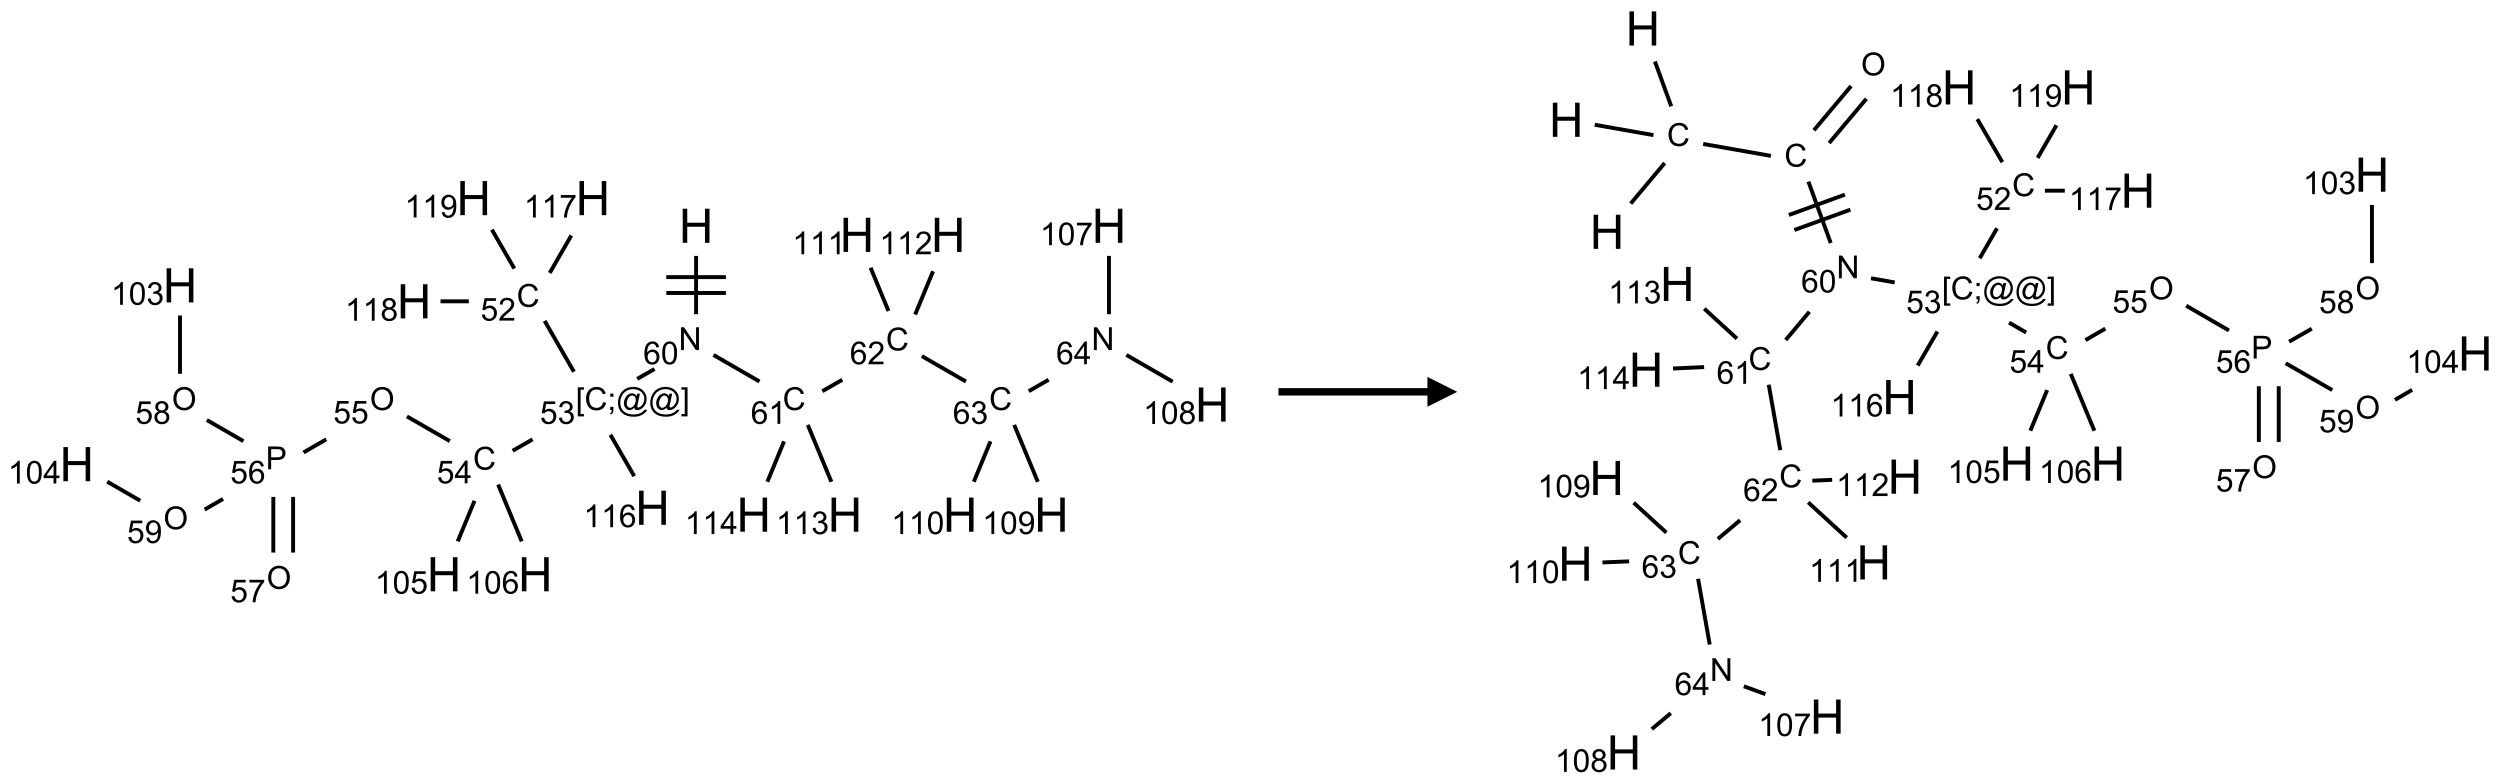 <?xml version="1.0" encoding="UTF-8"?>
<svg xmlns="http://www.w3.org/2000/svg" xmlns:xlink="http://www.w3.org/1999/xlink" width="839" height="263" viewBox="0 0 839 263">
<defs>
<g>
<g id="glyph-0-0">
<path d="M 2 0 L 2 -10 L 10 -10 L 10 0 Z M 2.25 -0.25 L 9.75 -0.25 L 9.75 -9.75 L 2.25 -9.75 Z M 2.25 -0.25 "/>
</g>
<g id="glyph-0-1">
<path d="M 1.281 0 L 1.281 -11.453 L 2.797 -11.453 L 2.797 -6.75 L 8.75 -6.75 L 8.75 -11.453 L 10.266 -11.453 L 10.266 0 L 8.75 0 L 8.75 -5.398 L 2.797 -5.398 L 2.797 0 Z M 1.281 0 "/>
</g>
<g id="glyph-1-0">
<path d="M 1.332 0 L 1.332 -6.668 L 6.668 -6.668 L 6.668 0 Z M 1.5 -0.168 L 6.5 -0.168 L 6.5 -6.5 L 1.5 -6.5 Z M 1.5 -0.168 "/>
</g>
<g id="glyph-1-1">
<path d="M 0.812 0 L 0.812 -7.637 L 1.848 -7.637 L 5.859 -1.641 L 5.859 -7.637 L 6.828 -7.637 L 6.828 0 L 5.793 0 L 1.781 -6 L 1.781 0 Z M 0.812 0 "/>
</g>
<g id="glyph-1-2">
<path d="M 5.309 -5.766 L 4.375 -5.691 C 4.293 -6.059 4.172 -6.328 4.02 -6.496 C 3.766 -6.762 3.453 -6.895 3.082 -6.895 C 2.785 -6.895 2.523 -6.812 2.297 -6.645 C 2 -6.43 1.77 -6.117 1.598 -5.703 C 1.43 -5.289 1.34 -4.703 1.332 -3.938 C 1.559 -4.281 1.836 -4.535 2.16 -4.703 C 2.488 -4.871 2.828 -4.953 3.188 -4.953 C 3.812 -4.953 4.344 -4.723 4.785 -4.262 C 5.223 -3.801 5.441 -3.207 5.441 -2.48 C 5.441 -2 5.34 -1.555 5.133 -1.145 C 4.926 -0.73 4.641 -0.418 4.281 -0.199 C 3.922 0.02 3.512 0.129 3.051 0.129 C 2.27 0.129 1.633 -0.156 1.141 -0.73 C 0.648 -1.305 0.402 -2.254 0.402 -3.574 C 0.402 -5.051 0.672 -6.121 1.219 -6.793 C 1.695 -7.375 2.336 -7.668 3.141 -7.668 C 3.742 -7.668 4.234 -7.5 4.617 -7.16 C 5 -6.824 5.23 -6.359 5.309 -5.766 Z M 1.48 -2.473 C 1.48 -2.152 1.547 -1.844 1.684 -1.547 C 1.82 -1.25 2.016 -1.027 2.262 -0.871 C 2.508 -0.719 2.766 -0.641 3.035 -0.641 C 3.434 -0.641 3.773 -0.801 4.059 -1.121 C 4.344 -1.441 4.484 -1.875 4.484 -2.422 C 4.484 -2.949 4.344 -3.367 4.062 -3.668 C 3.781 -3.973 3.426 -4.125 3 -4.125 C 2.578 -4.125 2.219 -3.973 1.922 -3.668 C 1.625 -3.363 1.48 -2.969 1.48 -2.473 Z M 1.48 -2.473 "/>
</g>
<g id="glyph-1-3">
<path d="M 0.441 -3.766 C 0.441 -4.668 0.535 -5.395 0.723 -5.945 C 0.906 -6.496 1.184 -6.922 1.551 -7.219 C 1.918 -7.516 2.375 -7.668 2.934 -7.668 C 3.344 -7.668 3.703 -7.586 4.012 -7.418 C 4.32 -7.254 4.574 -7.016 4.777 -6.707 C 4.977 -6.395 5.137 -6.016 5.25 -5.57 C 5.363 -5.125 5.422 -4.523 5.422 -3.766 C 5.422 -2.871 5.328 -2.148 5.145 -1.598 C 4.961 -1.047 4.688 -0.621 4.32 -0.32 C 3.953 -0.02 3.492 0.129 2.934 0.129 C 2.195 0.129 1.617 -0.133 1.199 -0.66 C 0.695 -1.297 0.441 -2.332 0.441 -3.766 Z M 1.406 -3.766 C 1.406 -2.512 1.555 -1.68 1.848 -1.262 C 2.141 -0.848 2.5 -0.641 2.934 -0.641 C 3.363 -0.641 3.727 -0.848 4.02 -1.266 C 4.312 -1.684 4.457 -2.516 4.457 -3.766 C 4.457 -5.023 4.312 -5.859 4.02 -6.27 C 3.727 -6.684 3.359 -6.891 2.922 -6.891 C 2.492 -6.891 2.148 -6.707 1.891 -6.344 C 1.566 -5.879 1.406 -5.02 1.406 -3.766 Z M 1.406 -3.766 "/>
</g>
<g id="glyph-1-4">
<path d="M 0.723 2.121 L 0.723 -7.637 L 2.793 -7.637 L 2.793 -6.859 L 1.66 -6.859 L 1.66 1.344 L 2.793 1.344 L 2.793 2.121 Z M 0.723 2.121 "/>
</g>
<g id="glyph-1-5">
<path d="M 6.27 -2.676 L 7.281 -2.422 C 7.07 -1.594 6.688 -0.961 6.137 -0.523 C 5.586 -0.086 4.914 0.129 4.121 0.129 C 3.297 0.129 2.629 -0.039 2.113 -0.371 C 1.598 -0.707 1.203 -1.191 0.934 -1.828 C 0.664 -2.465 0.531 -3.145 0.531 -3.875 C 0.531 -4.672 0.684 -5.363 0.988 -5.957 C 1.293 -6.547 1.723 -6.996 2.285 -7.305 C 2.844 -7.613 3.461 -7.766 4.137 -7.766 C 4.898 -7.766 5.543 -7.57 6.062 -7.184 C 6.582 -6.793 6.945 -6.246 7.152 -5.543 L 6.156 -5.309 C 5.98 -5.863 5.723 -6.266 5.387 -6.52 C 5.051 -6.773 4.625 -6.902 4.113 -6.902 C 3.527 -6.902 3.039 -6.762 2.645 -6.48 C 2.25 -6.199 1.973 -5.82 1.812 -5.348 C 1.652 -4.871 1.574 -4.383 1.574 -3.879 C 1.574 -3.23 1.668 -2.664 1.855 -2.18 C 2.047 -1.695 2.34 -1.332 2.738 -1.094 C 3.137 -0.855 3.57 -0.734 4.035 -0.734 C 4.602 -0.734 5.082 -0.898 5.473 -1.223 C 5.867 -1.551 6.133 -2.035 6.27 -2.676 Z M 6.27 -2.676 "/>
</g>
<g id="glyph-1-6">
<path d="M 0.949 -4.465 L 0.949 -5.531 L 2.016 -5.531 L 2.016 -4.465 Z M 0.949 0 L 0.949 -1.066 L 2.016 -1.066 L 2.016 0 C 2.016 0.391 1.945 0.711 1.809 0.949 C 1.668 1.191 1.449 1.379 1.145 1.512 L 0.887 1.109 C 1.082 1.023 1.23 0.895 1.324 0.727 C 1.418 0.559 1.469 0.316 1.48 0 Z M 0.949 0 "/>
</g>
<g id="glyph-1-7">
<path d="M 6.047 -0.848 C 5.82 -0.59 5.57 -0.379 5.289 -0.223 C 5.008 -0.062 4.73 0.016 4.449 0.016 C 4.141 0.016 3.84 -0.074 3.547 -0.254 C 3.254 -0.434 3.02 -0.715 2.836 -1.09 C 2.652 -1.465 2.562 -1.875 2.562 -2.324 C 2.562 -2.875 2.703 -3.43 2.988 -3.98 C 3.27 -4.535 3.621 -4.953 4.043 -5.23 C 4.461 -5.508 4.871 -5.645 5.266 -5.645 C 5.566 -5.645 5.855 -5.566 6.129 -5.41 C 6.402 -5.25 6.641 -5.012 6.84 -4.688 L 7.016 -5.496 L 7.949 -5.496 L 7.199 -2 C 7.094 -1.516 7.043 -1.246 7.043 -1.191 C 7.043 -1.098 7.078 -1.02 7.148 -0.949 C 7.219 -0.883 7.305 -0.848 7.406 -0.848 C 7.59 -0.848 7.832 -0.953 8.129 -1.168 C 8.527 -1.445 8.84 -1.816 9.07 -2.285 C 9.301 -2.75 9.418 -3.234 9.418 -3.73 C 9.418 -4.309 9.27 -4.852 8.973 -5.355 C 8.676 -5.859 8.23 -6.262 7.645 -6.562 C 7.055 -6.863 6.406 -7.016 5.691 -7.016 C 4.879 -7.016 4.137 -6.824 3.465 -6.445 C 2.793 -6.066 2.273 -5.52 1.902 -4.809 C 1.535 -4.098 1.348 -3.34 1.348 -2.527 C 1.348 -1.676 1.535 -0.941 1.902 -0.328 C 2.273 0.285 2.809 0.742 3.508 1.035 C 4.207 1.328 4.984 1.473 5.832 1.473 C 6.742 1.473 7.504 1.32 8.121 1.016 C 8.734 0.711 9.195 0.34 9.5 -0.098 L 10.441 -0.098 C 10.266 0.266 9.961 0.637 9.531 1.016 C 9.102 1.395 8.59 1.695 7.996 1.914 C 7.402 2.133 6.688 2.246 5.848 2.246 C 5.078 2.246 4.367 2.145 3.715 1.949 C 3.066 1.75 2.512 1.453 2.051 1.055 C 1.594 0.656 1.25 0.199 1.016 -0.316 C 0.723 -0.973 0.578 -1.684 0.578 -2.441 C 0.578 -3.289 0.75 -4.098 1.098 -4.863 C 1.523 -5.805 2.125 -6.527 2.902 -7.027 C 3.684 -7.527 4.629 -7.777 5.738 -7.777 C 6.602 -7.777 7.375 -7.602 8.059 -7.246 C 8.746 -6.895 9.285 -6.371 9.684 -5.672 C 10.02 -5.07 10.188 -4.418 10.188 -3.715 C 10.188 -2.707 9.832 -1.812 9.125 -1.031 C 8.492 -0.328 7.801 0.02 7.051 0.02 C 6.812 0.02 6.617 -0.016 6.473 -0.09 C 6.324 -0.16 6.215 -0.266 6.145 -0.402 C 6.102 -0.488 6.066 -0.637 6.047 -0.848 Z M 3.527 -2.262 C 3.527 -1.785 3.641 -1.414 3.863 -1.152 C 4.09 -0.887 4.348 -0.754 4.641 -0.754 C 4.836 -0.754 5.039 -0.812 5.254 -0.93 C 5.469 -1.047 5.676 -1.219 5.871 -1.449 C 6.066 -1.676 6.23 -1.969 6.355 -2.32 C 6.48 -2.672 6.543 -3.027 6.543 -3.379 C 6.543 -3.852 6.426 -4.219 6.191 -4.48 C 5.957 -4.738 5.672 -4.871 5.332 -4.871 C 5.109 -4.871 4.902 -4.812 4.707 -4.699 C 4.512 -4.586 4.32 -4.406 4.137 -4.156 C 3.953 -3.906 3.805 -3.602 3.691 -3.246 C 3.582 -2.887 3.527 -2.559 3.527 -2.262 Z M 3.527 -2.262 "/>
</g>
<g id="glyph-1-8">
<path d="M 2.27 2.121 L 0.203 2.121 L 0.203 1.344 L 1.332 1.344 L 1.332 -6.859 L 0.203 -6.859 L 0.203 -7.637 L 2.27 -7.637 Z M 2.27 2.121 "/>
</g>
<g id="glyph-1-9">
<path d="M 0.441 -2 L 1.426 -2.082 C 1.5 -1.605 1.668 -1.242 1.934 -1.004 C 2.199 -0.762 2.52 -0.641 2.895 -0.641 C 3.348 -0.641 3.73 -0.812 4.043 -1.152 C 4.355 -1.492 4.512 -1.941 4.512 -2.504 C 4.512 -3.039 4.359 -3.461 4.059 -3.77 C 3.758 -4.078 3.367 -4.234 2.879 -4.234 C 2.578 -4.234 2.305 -4.164 2.062 -4.027 C 1.82 -3.891 1.629 -3.715 1.488 -3.496 L 0.609 -3.609 L 1.348 -7.531 L 5.145 -7.531 L 5.145 -6.637 L 2.098 -6.637 L 1.688 -4.582 C 2.145 -4.902 2.625 -5.062 3.129 -5.062 C 3.797 -5.062 4.359 -4.832 4.816 -4.371 C 5.277 -3.91 5.504 -3.312 5.504 -2.59 C 5.504 -1.898 5.305 -1.301 4.902 -0.797 C 4.41 -0.18 3.742 0.129 2.895 0.129 C 2.199 0.129 1.633 -0.062 1.195 -0.453 C 0.758 -0.844 0.504 -1.359 0.441 -2 Z M 0.441 -2 "/>
</g>
<g id="glyph-1-10">
<path d="M 0.449 -2.016 L 1.387 -2.141 C 1.492 -1.609 1.676 -1.227 1.934 -0.992 C 2.191 -0.758 2.508 -0.641 2.879 -0.641 C 3.32 -0.641 3.695 -0.793 3.996 -1.098 C 4.301 -1.402 4.453 -1.781 4.453 -2.234 C 4.453 -2.664 4.312 -3.02 4.031 -3.301 C 3.75 -3.578 3.391 -3.719 2.957 -3.719 C 2.781 -3.719 2.562 -3.684 2.297 -3.613 L 2.402 -4.438 C 2.465 -4.43 2.516 -4.426 2.551 -4.426 C 2.949 -4.426 3.312 -4.531 3.629 -4.738 C 3.949 -4.949 4.109 -5.27 4.109 -5.703 C 4.109 -6.047 3.992 -6.332 3.762 -6.559 C 3.527 -6.785 3.227 -6.895 2.859 -6.895 C 2.496 -6.895 2.191 -6.781 1.949 -6.551 C 1.707 -6.324 1.547 -5.98 1.48 -5.52 L 0.543 -5.688 C 0.656 -6.316 0.918 -6.805 1.324 -7.148 C 1.73 -7.492 2.234 -7.668 2.84 -7.668 C 3.254 -7.668 3.641 -7.578 3.988 -7.398 C 4.34 -7.219 4.609 -6.977 4.793 -6.668 C 4.98 -6.359 5.074 -6.031 5.074 -5.684 C 5.074 -5.352 4.984 -5.051 4.809 -4.781 C 4.629 -4.512 4.367 -4.297 4.02 -4.137 C 4.473 -4.031 4.824 -3.816 5.074 -3.488 C 5.324 -3.16 5.449 -2.75 5.449 -2.254 C 5.449 -1.59 5.203 -1.023 4.719 -0.559 C 4.234 -0.098 3.617 0.137 2.875 0.137 C 2.203 0.137 1.648 -0.062 1.207 -0.465 C 0.762 -0.863 0.512 -1.379 0.449 -2.016 Z M 0.449 -2.016 "/>
</g>
<g id="glyph-1-11">
<path d="M 5.371 -0.902 L 5.371 0 L 0.324 0 C 0.316 -0.227 0.352 -0.441 0.434 -0.652 C 0.562 -0.996 0.766 -1.332 1.051 -1.668 C 1.332 -2 1.742 -2.387 2.277 -2.824 C 3.105 -3.504 3.668 -4.043 3.957 -4.441 C 4.25 -4.84 4.395 -5.215 4.395 -5.566 C 4.395 -5.938 4.262 -6.254 3.996 -6.508 C 3.73 -6.762 3.387 -6.891 2.957 -6.891 C 2.508 -6.891 2.145 -6.754 1.875 -6.484 C 1.605 -6.215 1.469 -5.84 1.465 -5.359 L 0.5 -5.457 C 0.566 -6.176 0.812 -6.727 1.246 -7.102 C 1.676 -7.477 2.254 -7.668 2.98 -7.668 C 3.711 -7.668 4.293 -7.465 4.719 -7.059 C 5.145 -6.652 5.359 -6.148 5.359 -5.547 C 5.359 -5.242 5.297 -4.941 5.172 -4.645 C 5.047 -4.352 4.84 -4.039 4.551 -3.715 C 4.262 -3.387 3.777 -2.938 3.105 -2.371 C 2.543 -1.898 2.18 -1.578 2.02 -1.41 C 1.859 -1.242 1.73 -1.07 1.625 -0.902 Z M 5.371 -0.902 "/>
</g>
<g id="glyph-1-12">
<path d="M 3.973 0 L 3.035 0 L 3.035 -5.973 C 2.809 -5.758 2.516 -5.543 2.148 -5.328 C 1.781 -5.113 1.453 -4.953 1.16 -4.844 L 1.16 -5.75 C 1.684 -5.996 2.145 -6.297 2.535 -6.645 C 2.93 -6.996 3.207 -7.336 3.371 -7.668 L 3.973 -7.668 Z M 3.973 0 "/>
</g>
<g id="glyph-1-13">
<path d="M 0.504 -6.637 L 0.504 -7.535 L 5.449 -7.535 L 5.449 -6.809 C 4.961 -6.289 4.48 -5.602 4.004 -4.746 C 3.527 -3.887 3.156 -3.004 2.895 -2.098 C 2.707 -1.461 2.59 -0.762 2.535 0 L 1.574 0 C 1.582 -0.602 1.703 -1.328 1.926 -2.176 C 2.152 -3.027 2.477 -3.848 2.898 -4.637 C 3.32 -5.426 3.77 -6.094 4.246 -6.637 Z M 0.504 -6.637 "/>
</g>
<g id="glyph-1-14">
<path d="M 1.887 -4.141 C 1.496 -4.281 1.207 -4.484 1.02 -4.75 C 0.832 -5.016 0.738 -5.328 0.738 -5.699 C 0.738 -6.254 0.938 -6.719 1.34 -7.098 C 1.738 -7.477 2.27 -7.668 2.934 -7.668 C 3.598 -7.668 4.137 -7.473 4.543 -7.086 C 4.949 -6.699 5.152 -6.227 5.152 -5.672 C 5.152 -5.316 5.059 -5.008 4.871 -4.746 C 4.688 -4.484 4.406 -4.281 4.027 -4.141 C 4.496 -3.988 4.852 -3.742 5.098 -3.402 C 5.34 -3.062 5.465 -2.656 5.465 -2.184 C 5.465 -1.531 5.234 -0.98 4.77 -0.535 C 4.309 -0.09 3.703 0.129 2.949 0.129 C 2.195 0.129 1.586 -0.094 1.125 -0.539 C 0.664 -0.984 0.434 -1.543 0.434 -2.207 C 0.434 -2.703 0.559 -3.121 0.809 -3.457 C 1.062 -3.793 1.422 -4.02 1.887 -4.141 Z M 1.699 -5.73 C 1.699 -5.367 1.812 -5.074 2.047 -4.844 C 2.281 -4.613 2.582 -4.5 2.953 -4.5 C 3.312 -4.5 3.609 -4.613 3.84 -4.84 C 4.07 -5.066 4.188 -5.348 4.188 -5.676 C 4.188 -6.02 4.07 -6.309 3.832 -6.543 C 3.594 -6.777 3.297 -6.895 2.941 -6.895 C 2.586 -6.895 2.289 -6.781 2.051 -6.551 C 1.816 -6.324 1.699 -6.047 1.699 -5.73 Z M 1.395 -2.203 C 1.395 -1.938 1.461 -1.676 1.586 -1.426 C 1.711 -1.176 1.902 -0.984 2.152 -0.848 C 2.402 -0.711 2.672 -0.641 2.957 -0.641 C 3.406 -0.641 3.777 -0.785 4.066 -1.074 C 4.359 -1.363 4.504 -1.727 4.504 -2.172 C 4.504 -2.625 4.355 -2.996 4.055 -3.293 C 3.754 -3.586 3.379 -3.734 2.926 -3.734 C 2.484 -3.734 2.121 -3.59 1.832 -3.297 C 1.543 -3.004 1.395 -2.641 1.395 -2.203 Z M 1.395 -2.203 "/>
</g>
<g id="glyph-1-15">
<path d="M 0.582 -1.766 L 1.484 -1.848 C 1.562 -1.426 1.707 -1.117 1.922 -0.926 C 2.137 -0.734 2.414 -0.641 2.75 -0.641 C 3.039 -0.641 3.289 -0.707 3.508 -0.84 C 3.727 -0.973 3.902 -1.148 4.043 -1.367 C 4.18 -1.586 4.297 -1.887 4.391 -2.262 C 4.484 -2.637 4.531 -3.016 4.531 -3.406 C 4.531 -3.449 4.531 -3.512 4.527 -3.594 C 4.34 -3.297 4.082 -3.055 3.758 -2.867 C 3.434 -2.68 3.082 -2.59 2.703 -2.59 C 2.07 -2.59 1.535 -2.816 1.098 -3.277 C 0.66 -3.734 0.441 -4.34 0.441 -5.09 C 0.441 -5.863 0.672 -6.484 1.129 -6.957 C 1.586 -7.43 2.156 -7.668 2.844 -7.668 C 3.34 -7.668 3.793 -7.531 4.207 -7.266 C 4.617 -7 4.93 -6.617 5.145 -6.121 C 5.355 -5.629 5.465 -4.91 5.465 -3.973 C 5.465 -2.996 5.359 -2.223 5.145 -1.645 C 4.934 -1.066 4.617 -0.625 4.199 -0.324 C 3.781 -0.02 3.293 0.129 2.73 0.129 C 2.133 0.129 1.645 -0.035 1.266 -0.367 C 0.887 -0.699 0.66 -1.164 0.582 -1.766 Z M 4.422 -5.137 C 4.422 -5.676 4.277 -6.102 3.992 -6.418 C 3.707 -6.734 3.359 -6.891 2.957 -6.891 C 2.543 -6.891 2.18 -6.719 1.871 -6.379 C 1.562 -6.039 1.406 -5.598 1.406 -5.059 C 1.406 -4.57 1.555 -4.176 1.848 -3.871 C 2.141 -3.566 2.5 -3.418 2.934 -3.418 C 3.367 -3.418 3.723 -3.57 4.004 -3.871 C 4.281 -4.176 4.422 -4.598 4.422 -5.137 Z M 4.422 -5.137 "/>
</g>
<g id="glyph-1-16">
<path d="M 3.449 0 L 3.449 -1.828 L 0.137 -1.828 L 0.137 -2.688 L 3.621 -7.637 L 4.387 -7.637 L 4.387 -2.688 L 5.418 -2.688 L 5.418 -1.828 L 4.387 -1.828 L 4.387 0 Z M 3.449 -2.688 L 3.449 -6.129 L 1.059 -2.688 Z M 3.449 -2.688 "/>
</g>
<g id="glyph-1-17">
<path d="M 0.516 -3.719 C 0.516 -4.984 0.855 -5.977 1.535 -6.695 C 2.215 -7.414 3.094 -7.77 4.172 -7.77 C 4.875 -7.77 5.512 -7.602 6.078 -7.266 C 6.645 -6.93 7.074 -6.461 7.371 -5.855 C 7.668 -5.254 7.816 -4.57 7.816 -3.809 C 7.816 -3.035 7.66 -2.34 7.348 -1.73 C 7.035 -1.117 6.594 -0.656 6.02 -0.34 C 5.449 -0.027 4.828 0.129 4.168 0.129 C 3.449 0.129 2.805 -0.043 2.238 -0.391 C 1.672 -0.738 1.246 -1.211 0.953 -1.812 C 0.66 -2.414 0.516 -3.047 0.516 -3.719 Z M 1.559 -3.703 C 1.559 -2.781 1.805 -2.059 2.301 -1.527 C 2.793 -1 3.414 -0.734 4.16 -0.734 C 4.922 -0.734 5.547 -1 6.039 -1.535 C 6.531 -2.07 6.777 -2.828 6.777 -3.812 C 6.777 -4.434 6.672 -4.977 6.461 -5.441 C 6.25 -5.902 5.945 -6.262 5.539 -6.52 C 5.133 -6.773 4.68 -6.902 4.176 -6.902 C 3.461 -6.902 2.848 -6.656 2.332 -6.164 C 1.816 -5.672 1.559 -4.852 1.559 -3.703 Z M 1.559 -3.703 "/>
</g>
<g id="glyph-1-18">
<path d="M 0.824 0 L 0.824 -7.637 L 3.703 -7.637 C 4.211 -7.637 4.598 -7.609 4.863 -7.562 C 5.238 -7.5 5.555 -7.383 5.809 -7.207 C 6.062 -7.031 6.266 -6.785 6.418 -6.469 C 6.574 -6.152 6.652 -5.805 6.652 -5.426 C 6.652 -4.777 6.445 -4.227 6.031 -3.777 C 5.617 -3.328 4.871 -3.105 3.793 -3.105 L 1.832 -3.105 L 1.832 0 Z M 1.832 -4.004 L 3.809 -4.004 C 4.461 -4.004 4.922 -4.125 5.199 -4.371 C 5.473 -4.613 5.609 -4.953 5.609 -5.395 C 5.609 -5.715 5.527 -5.988 5.367 -6.215 C 5.207 -6.441 4.992 -6.594 4.73 -6.668 C 4.559 -6.711 4.246 -6.734 3.785 -6.734 L 1.832 -6.734 Z M 1.832 -4.004 "/>
</g>
</g>
</defs>
<path fill="none" stroke-width="0.033" stroke-linecap="butt" stroke-linejoin="miter" stroke="rgb(0%, 0%, 0%)" stroke-opacity="1" stroke-miterlimit="10" d="M 5.196 0.485 L 5.196 0.974 " transform="matrix(40, 0, 0, 40, 25.768, 66.482)"/>
<path fill="none" stroke-width="0.033" stroke-linecap="butt" stroke-linejoin="miter" stroke="rgb(0%, 0%, 0%)" stroke-opacity="1" stroke-miterlimit="10" d="M 4.946 0.796 L 5.446 0.796 " transform="matrix(40, 0, 0, 40, 25.768, 66.482)"/>
<path fill="none" stroke-width="0.033" stroke-linecap="butt" stroke-linejoin="miter" stroke="rgb(0%, 0%, 0%)" stroke-opacity="1" stroke-miterlimit="10" d="M 4.946 0.663 L 5.446 0.663 " transform="matrix(40, 0, 0, 40, 25.768, 66.482)"/>
<path fill="none" stroke-width="0.033" stroke-linecap="butt" stroke-linejoin="miter" stroke="rgb(0%, 0%, 0%)" stroke-opacity="1" stroke-miterlimit="10" d="M 4.847 1.434 L 4.702 1.517 " transform="matrix(40, 0, 0, 40, 25.768, 66.482)"/>
<path fill="none" stroke-width="0.033" stroke-linecap="butt" stroke-linejoin="miter" stroke="rgb(0%, 0%, 0%)" stroke-opacity="1" stroke-miterlimit="10" d="M 4.171 1.457 L 3.925 1.03 " transform="matrix(40, 0, 0, 40, 25.768, 66.482)"/>
<path fill="none" stroke-width="0.033" stroke-linecap="butt" stroke-linejoin="miter" stroke="rgb(0%, 0%, 0%)" stroke-opacity="1" stroke-miterlimit="10" d="M 3.968 0.628 L 4.149 0.314 " transform="matrix(40, 0, 0, 40, 25.768, 66.482)"/>
<path fill="none" stroke-width="0.033" stroke-linecap="butt" stroke-linejoin="miter" stroke="rgb(0%, 0%, 0%)" stroke-opacity="1" stroke-miterlimit="10" d="M 3.289 0.866 L 3.052 0.866 " transform="matrix(40, 0, 0, 40, 25.768, 66.482)"/>
<path fill="none" stroke-width="0.033" stroke-linecap="butt" stroke-linejoin="miter" stroke="rgb(0%, 0%, 0%)" stroke-opacity="1" stroke-miterlimit="10" d="M 3.671 0.591 L 3.483 0.265 " transform="matrix(40, 0, 0, 40, 25.768, 66.482)"/>
<path fill="none" stroke-width="0.033" stroke-linecap="butt" stroke-linejoin="miter" stroke="rgb(0%, 0%, 0%)" stroke-opacity="1" stroke-miterlimit="10" d="M 3.824 2.024 L 3.657 2.12 " transform="matrix(40, 0, 0, 40, 25.768, 66.482)"/>
<path fill="none" stroke-width="0.033" stroke-linecap="butt" stroke-linejoin="miter" stroke="rgb(0%, 0%, 0%)" stroke-opacity="1" stroke-miterlimit="10" d="M 3.13 2.039 L 2.77 1.832 " transform="matrix(40, 0, 0, 40, 25.768, 66.482)"/>
<path fill="none" stroke-width="0.033" stroke-linecap="butt" stroke-linejoin="miter" stroke="rgb(0%, 0%, 0%)" stroke-opacity="1" stroke-miterlimit="10" d="M 2.093 2.024 L 1.902 2.134 " transform="matrix(40, 0, 0, 40, 25.768, 66.482)"/>
<path fill="none" stroke-width="0.033" stroke-linecap="butt" stroke-linejoin="miter" stroke="rgb(0%, 0%, 0%)" stroke-opacity="1" stroke-miterlimit="10" d="M 1.649 2.507 L 1.649 2.974 " transform="matrix(40, 0, 0, 40, 25.768, 66.482)"/>
<path fill="none" stroke-width="0.033" stroke-linecap="butt" stroke-linejoin="miter" stroke="rgb(0%, 0%, 0%)" stroke-opacity="1" stroke-miterlimit="10" d="M 1.815 2.507 L 1.815 2.974 " transform="matrix(40, 0, 0, 40, 25.768, 66.482)"/>
<path fill="none" stroke-width="0.033" stroke-linecap="butt" stroke-linejoin="miter" stroke="rgb(0%, 0%, 0%)" stroke-opacity="1" stroke-miterlimit="10" d="M 1.398 2.039 L 1.091 1.862 " transform="matrix(40, 0, 0, 40, 25.768, 66.482)"/>
<path fill="none" stroke-width="0.033" stroke-linecap="butt" stroke-linejoin="miter" stroke="rgb(0%, 0%, 0%)" stroke-opacity="1" stroke-miterlimit="10" d="M 0.866 1.474 L 0.866 0.985 " transform="matrix(40, 0, 0, 40, 25.768, 66.482)"/>
<path fill="none" stroke-width="0.033" stroke-linecap="butt" stroke-linejoin="miter" stroke="rgb(0%, 0%, 0%)" stroke-opacity="1" stroke-miterlimit="10" d="M 1.227 2.524 L 1.073 2.613 " transform="matrix(40, 0, 0, 40, 25.768, 66.482)"/>
<path fill="none" stroke-width="0.033" stroke-linecap="butt" stroke-linejoin="miter" stroke="rgb(0%, 0%, 0%)" stroke-opacity="1" stroke-miterlimit="10" d="M 0.532 2.539 L 0.255 2.379 " transform="matrix(40, 0, 0, 40, 25.768, 66.482)"/>
<path fill="none" stroke-width="0.033" stroke-linecap="butt" stroke-linejoin="miter" stroke="rgb(0%, 0%, 0%)" stroke-opacity="1" stroke-miterlimit="10" d="M 3.337 2.54 L 3.196 2.88 " transform="matrix(40, 0, 0, 40, 25.768, 66.482)"/>
<path fill="none" stroke-width="0.033" stroke-linecap="butt" stroke-linejoin="miter" stroke="rgb(0%, 0%, 0%)" stroke-opacity="1" stroke-miterlimit="10" d="M 3.535 2.403 L 3.733 2.88 " transform="matrix(40, 0, 0, 40, 25.768, 66.482)"/>
<path fill="none" stroke-width="0.033" stroke-linecap="butt" stroke-linejoin="miter" stroke="rgb(0%, 0%, 0%)" stroke-opacity="1" stroke-miterlimit="10" d="M 4.477 1.986 L 4.677 2.333 " transform="matrix(40, 0, 0, 40, 25.768, 66.482)"/>
<path fill="none" stroke-width="0.033" stroke-linecap="butt" stroke-linejoin="miter" stroke="rgb(0%, 0%, 0%)" stroke-opacity="1" stroke-miterlimit="10" d="M 5.342 1.316 L 5.728 1.539 " transform="matrix(40, 0, 0, 40, 25.768, 66.482)"/>
<path fill="none" stroke-width="0.033" stroke-linecap="butt" stroke-linejoin="miter" stroke="rgb(0%, 0%, 0%)" stroke-opacity="1" stroke-miterlimit="10" d="M 6.255 1.62 L 6.423 1.524 " transform="matrix(40, 0, 0, 40, 25.768, 66.482)"/>
<path fill="none" stroke-width="0.033" stroke-linecap="butt" stroke-linejoin="miter" stroke="rgb(0%, 0%, 0%)" stroke-opacity="1" stroke-miterlimit="10" d="M 7.09 1.326 L 7.46 1.539 " transform="matrix(40, 0, 0, 40, 25.768, 66.482)"/>
<path fill="none" stroke-width="0.033" stroke-linecap="butt" stroke-linejoin="miter" stroke="rgb(0%, 0%, 0%)" stroke-opacity="1" stroke-miterlimit="10" d="M 7.987 1.62 L 8.154 1.524 " transform="matrix(40, 0, 0, 40, 25.768, 66.482)"/>
<path fill="none" stroke-width="0.033" stroke-linecap="butt" stroke-linejoin="miter" stroke="rgb(0%, 0%, 0%)" stroke-opacity="1" stroke-miterlimit="10" d="M 8.66 0.974 L 8.66 0.485 " transform="matrix(40, 0, 0, 40, 25.768, 66.482)"/>
<path fill="none" stroke-width="0.033" stroke-linecap="butt" stroke-linejoin="miter" stroke="rgb(0%, 0%, 0%)" stroke-opacity="1" stroke-miterlimit="10" d="M 8.806 1.316 L 9.194 1.54 " transform="matrix(40, 0, 0, 40, 25.768, 66.482)"/>
<path fill="none" stroke-width="0.033" stroke-linecap="butt" stroke-linejoin="miter" stroke="rgb(0%, 0%, 0%)" stroke-opacity="1" stroke-miterlimit="10" d="M 7.865 1.903 L 8.063 2.38 " transform="matrix(40, 0, 0, 40, 25.768, 66.482)"/>
<path fill="none" stroke-width="0.033" stroke-linecap="butt" stroke-linejoin="miter" stroke="rgb(0%, 0%, 0%)" stroke-opacity="1" stroke-miterlimit="10" d="M 7.666 2.041 L 7.526 2.38 " transform="matrix(40, 0, 0, 40, 25.768, 66.482)"/>
<path fill="none" stroke-width="0.033" stroke-linecap="butt" stroke-linejoin="miter" stroke="rgb(0%, 0%, 0%)" stroke-opacity="1" stroke-miterlimit="10" d="M 6.81 0.947 L 6.66 0.584 " transform="matrix(40, 0, 0, 40, 25.768, 66.482)"/>
<path fill="none" stroke-width="0.033" stroke-linecap="butt" stroke-linejoin="miter" stroke="rgb(0%, 0%, 0%)" stroke-opacity="1" stroke-miterlimit="10" d="M 7.034 0.977 L 7.184 0.614 " transform="matrix(40, 0, 0, 40, 25.768, 66.482)"/>
<path fill="none" stroke-width="0.033" stroke-linecap="butt" stroke-linejoin="miter" stroke="rgb(0%, 0%, 0%)" stroke-opacity="1" stroke-miterlimit="10" d="M 6.133 1.903 L 6.331 2.38 " transform="matrix(40, 0, 0, 40, 25.768, 66.482)"/>
<path fill="none" stroke-width="0.033" stroke-linecap="butt" stroke-linejoin="miter" stroke="rgb(0%, 0%, 0%)" stroke-opacity="1" stroke-miterlimit="10" d="M 5.934 2.041 L 5.794 2.38 " transform="matrix(40, 0, 0, 40, 25.768, 66.482)"/>
<g fill="rgb(0%, 0%, 0%)" fill-opacity="1">
<use xlink:href="#glyph-0-1" x="227.84" y="81.492"/>
</g>
<g fill="rgb(0%, 0%, 0%)" fill-opacity="1">
<use xlink:href="#glyph-1-1" x="227.738" y="117.477"/>
</g>
<g fill="rgb(0%, 0%, 0%)" fill-opacity="1">
<use xlink:href="#glyph-1-2" x="215.863" y="122.246"/>
<use xlink:href="#glyph-1-3" x="221.796" y="122.246"/>
</g>
<g fill="rgb(0%, 0%, 0%)" fill-opacity="1">
<use xlink:href="#glyph-1-4" x="193.184" y="137.617"/>
<use xlink:href="#glyph-1-5" x="196.147" y="137.617"/>
<use xlink:href="#glyph-1-6" x="203.85" y="137.617"/>
<use xlink:href="#glyph-1-7" x="206.814" y="137.617"/>
<use xlink:href="#glyph-1-7" x="217.642" y="137.617"/>
<use xlink:href="#glyph-1-8" x="228.47" y="137.617"/>
</g>
<g fill="rgb(0%, 0%, 0%)" fill-opacity="1">
<use xlink:href="#glyph-1-9" x="181.195" y="142.246"/>
<use xlink:href="#glyph-1-10" x="187.128" y="142.246"/>
</g>
<g fill="rgb(0%, 0%, 0%)" fill-opacity="1">
<use xlink:href="#glyph-1-5" x="173.379" y="102.969"/>
</g>
<g fill="rgb(0%, 0%, 0%)" fill-opacity="1">
<use xlink:href="#glyph-1-9" x="161.273" y="107.605"/>
<use xlink:href="#glyph-1-11" x="167.206" y="107.605"/>
</g>
<g fill="rgb(0%, 0%, 0%)" fill-opacity="1">
<use xlink:href="#glyph-0-1" x="193.199" y="72.211"/>
</g>
<g fill="rgb(0%, 0%, 0%)" fill-opacity="1">
<use xlink:href="#glyph-1-12" x="175.832" y="73.004"/>
<use xlink:href="#glyph-1-12" x="181.764" y="73.004"/>
<use xlink:href="#glyph-1-13" x="187.697" y="73.004"/>
</g>
<g fill="rgb(0%, 0%, 0%)" fill-opacity="1">
<use xlink:href="#glyph-0-1" x="133.199" y="106.852"/>
</g>
<g fill="rgb(0%, 0%, 0%)" fill-opacity="1">
<use xlink:href="#glyph-1-12" x="115.816" y="107.645"/>
<use xlink:href="#glyph-1-12" x="121.749" y="107.645"/>
<use xlink:href="#glyph-1-14" x="127.681" y="107.645"/>
</g>
<g fill="rgb(0%, 0%, 0%)" fill-opacity="1">
<use xlink:href="#glyph-0-1" x="153.199" y="72.211"/>
</g>
<g fill="rgb(0%, 0%, 0%)" fill-opacity="1">
<use xlink:href="#glyph-1-12" x="135.816" y="73.004"/>
<use xlink:href="#glyph-1-12" x="141.749" y="73.004"/>
<use xlink:href="#glyph-1-15" x="147.681" y="73.004"/>
</g>
<g fill="rgb(0%, 0%, 0%)" fill-opacity="1">
<use xlink:href="#glyph-1-5" x="158.738" y="157.609"/>
</g>
<g fill="rgb(0%, 0%, 0%)" fill-opacity="1">
<use xlink:href="#glyph-1-9" x="146.586" y="162.215"/>
<use xlink:href="#glyph-1-16" x="152.518" y="162.215"/>
</g>
<g fill="rgb(0%, 0%, 0%)" fill-opacity="1">
<use xlink:href="#glyph-1-17" x="124.113" y="137.613"/>
</g>
<g fill="rgb(0%, 0%, 0%)" fill-opacity="1">
<use xlink:href="#glyph-1-9" x="111.855" y="142.113"/>
<use xlink:href="#glyph-1-9" x="117.788" y="142.113"/>
</g>
<g fill="rgb(0%, 0%, 0%)" fill-opacity="1">
<use xlink:href="#glyph-1-18" x="89.164" y="157.477"/>
</g>
<g fill="rgb(0%, 0%, 0%)" fill-opacity="1">
<use xlink:href="#glyph-1-9" x="77.277" y="162.246"/>
<use xlink:href="#glyph-1-2" x="83.21" y="162.246"/>
</g>
<g fill="rgb(0%, 0%, 0%)" fill-opacity="1">
<use xlink:href="#glyph-1-17" x="89.473" y="197.613"/>
</g>
<g fill="rgb(0%, 0%, 0%)" fill-opacity="1">
<use xlink:href="#glyph-1-9" x="77.273" y="202.117"/>
<use xlink:href="#glyph-1-13" x="83.206" y="202.117"/>
</g>
<g fill="rgb(0%, 0%, 0%)" fill-opacity="1">
<use xlink:href="#glyph-1-17" x="57.656" y="137.613"/>
</g>
<g fill="rgb(0%, 0%, 0%)" fill-opacity="1">
<use xlink:href="#glyph-1-9" x="45.438" y="142.246"/>
<use xlink:href="#glyph-1-14" x="51.37" y="142.246"/>
</g>
<g fill="rgb(0%, 0%, 0%)" fill-opacity="1">
<use xlink:href="#glyph-0-1" x="54.637" y="101.492"/>
</g>
<g fill="rgb(0%, 0%, 0%)" fill-opacity="1">
<use xlink:href="#glyph-1-12" x="37.27" y="102.285"/>
<use xlink:href="#glyph-1-3" x="43.202" y="102.285"/>
<use xlink:href="#glyph-1-10" x="49.134" y="102.285"/>
</g>
<g fill="rgb(0%, 0%, 0%)" fill-opacity="1">
<use xlink:href="#glyph-1-17" x="54.832" y="177.613"/>
</g>
<g fill="rgb(0%, 0%, 0%)" fill-opacity="1">
<use xlink:href="#glyph-1-9" x="42.617" y="182.246"/>
<use xlink:href="#glyph-1-15" x="48.549" y="182.246"/>
</g>
<g fill="rgb(0%, 0%, 0%)" fill-opacity="1">
<use xlink:href="#glyph-0-1" x="19.996" y="161.492"/>
</g>
<g fill="rgb(0%, 0%, 0%)" fill-opacity="1">
<use xlink:href="#glyph-1-12" x="2.66" y="162.285"/>
<use xlink:href="#glyph-1-3" x="8.592" y="162.285"/>
<use xlink:href="#glyph-1-16" x="14.525" y="162.285"/>
</g>
<g fill="rgb(0%, 0%, 0%)" fill-opacity="1">
<use xlink:href="#glyph-0-1" x="143.25" y="198.445"/>
</g>
<g fill="rgb(0%, 0%, 0%)" fill-opacity="1">
<use xlink:href="#glyph-1-12" x="125.828" y="199.238"/>
<use xlink:href="#glyph-1-3" x="131.76" y="199.238"/>
<use xlink:href="#glyph-1-9" x="137.693" y="199.238"/>
</g>
<g fill="rgb(0%, 0%, 0%)" fill-opacity="1">
<use xlink:href="#glyph-0-1" x="173.867" y="198.445"/>
</g>
<g fill="rgb(0%, 0%, 0%)" fill-opacity="1">
<use xlink:href="#glyph-1-12" x="156.504" y="199.238"/>
<use xlink:href="#glyph-1-3" x="162.436" y="199.238"/>
<use xlink:href="#glyph-1-2" x="168.368" y="199.238"/>
</g>
<g fill="rgb(0%, 0%, 0%)" fill-opacity="1">
<use xlink:href="#glyph-0-1" x="213.199" y="176.133"/>
</g>
<g fill="rgb(0%, 0%, 0%)" fill-opacity="1">
<use xlink:href="#glyph-1-12" x="195.84" y="176.926"/>
<use xlink:href="#glyph-1-12" x="201.772" y="176.926"/>
<use xlink:href="#glyph-1-2" x="207.704" y="176.926"/>
</g>
<g fill="rgb(0%, 0%, 0%)" fill-opacity="1">
<use xlink:href="#glyph-1-5" x="262.66" y="137.609"/>
</g>
<g fill="rgb(0%, 0%, 0%)" fill-opacity="1">
<use xlink:href="#glyph-1-2" x="251.953" y="142.246"/>
<use xlink:href="#glyph-1-12" x="257.885" y="142.246"/>
</g>
<g fill="rgb(0%, 0%, 0%)" fill-opacity="1">
<use xlink:href="#glyph-1-5" x="297.305" y="117.609"/>
</g>
<g fill="rgb(0%, 0%, 0%)" fill-opacity="1">
<use xlink:href="#glyph-1-2" x="285.199" y="122.246"/>
<use xlink:href="#glyph-1-11" x="291.132" y="122.246"/>
</g>
<g fill="rgb(0%, 0%, 0%)" fill-opacity="1">
<use xlink:href="#glyph-1-5" x="331.945" y="137.609"/>
</g>
<g fill="rgb(0%, 0%, 0%)" fill-opacity="1">
<use xlink:href="#glyph-1-2" x="319.762" y="142.246"/>
<use xlink:href="#glyph-1-10" x="325.694" y="142.246"/>
</g>
<g fill="rgb(0%, 0%, 0%)" fill-opacity="1">
<use xlink:href="#glyph-1-1" x="366.305" y="117.477"/>
</g>
<g fill="rgb(0%, 0%, 0%)" fill-opacity="1">
<use xlink:href="#glyph-1-2" x="354.434" y="122.246"/>
<use xlink:href="#glyph-1-16" x="360.366" y="122.246"/>
</g>
<g fill="rgb(0%, 0%, 0%)" fill-opacity="1">
<use xlink:href="#glyph-0-1" x="366.406" y="81.492"/>
</g>
<g fill="rgb(0%, 0%, 0%)" fill-opacity="1">
<use xlink:href="#glyph-1-12" x="349.039" y="82.285"/>
<use xlink:href="#glyph-1-3" x="354.971" y="82.285"/>
<use xlink:href="#glyph-1-13" x="360.904" y="82.285"/>
</g>
<g fill="rgb(0%, 0%, 0%)" fill-opacity="1">
<use xlink:href="#glyph-0-1" x="401.047" y="141.492"/>
</g>
<g fill="rgb(0%, 0%, 0%)" fill-opacity="1">
<use xlink:href="#glyph-1-12" x="383.664" y="142.285"/>
<use xlink:href="#glyph-1-3" x="389.596" y="142.285"/>
<use xlink:href="#glyph-1-14" x="395.529" y="142.285"/>
</g>
<g fill="rgb(0%, 0%, 0%)" fill-opacity="1">
<use xlink:href="#glyph-0-1" x="347.07" y="178.445"/>
</g>
<g fill="rgb(0%, 0%, 0%)" fill-opacity="1">
<use xlink:href="#glyph-1-12" x="329.688" y="179.238"/>
<use xlink:href="#glyph-1-3" x="335.62" y="179.238"/>
<use xlink:href="#glyph-1-15" x="341.552" y="179.238"/>
</g>
<g fill="rgb(0%, 0%, 0%)" fill-opacity="1">
<use xlink:href="#glyph-0-1" x="316.457" y="178.445"/>
</g>
<g fill="rgb(0%, 0%, 0%)" fill-opacity="1">
<use xlink:href="#glyph-1-12" x="299.117" y="179.238"/>
<use xlink:href="#glyph-1-12" x="305.049" y="179.238"/>
<use xlink:href="#glyph-1-3" x="310.982" y="179.238"/>
</g>
<g fill="rgb(0%, 0%, 0%)" fill-opacity="1">
<use xlink:href="#glyph-0-1" x="281.816" y="84.535"/>
</g>
<g fill="rgb(0%, 0%, 0%)" fill-opacity="1">
<use xlink:href="#glyph-1-12" x="265.922" y="85.328"/>
<use xlink:href="#glyph-1-12" x="271.854" y="85.328"/>
<use xlink:href="#glyph-1-12" x="277.786" y="85.328"/>
</g>
<g fill="rgb(0%, 0%, 0%)" fill-opacity="1">
<use xlink:href="#glyph-0-1" x="312.43" y="84.535"/>
</g>
<g fill="rgb(0%, 0%, 0%)" fill-opacity="1">
<use xlink:href="#glyph-1-12" x="295.141" y="85.328"/>
<use xlink:href="#glyph-1-12" x="301.073" y="85.328"/>
<use xlink:href="#glyph-1-11" x="307.005" y="85.328"/>
</g>
<g fill="rgb(0%, 0%, 0%)" fill-opacity="1">
<use xlink:href="#glyph-0-1" x="277.789" y="178.445"/>
</g>
<g fill="rgb(0%, 0%, 0%)" fill-opacity="1">
<use xlink:href="#glyph-1-12" x="260.422" y="179.238"/>
<use xlink:href="#glyph-1-12" x="266.354" y="179.238"/>
<use xlink:href="#glyph-1-10" x="272.286" y="179.238"/>
</g>
<g fill="rgb(0%, 0%, 0%)" fill-opacity="1">
<use xlink:href="#glyph-0-1" x="247.176" y="178.445"/>
</g>
<g fill="rgb(0%, 0%, 0%)" fill-opacity="1">
<use xlink:href="#glyph-1-12" x="229.84" y="179.238"/>
<use xlink:href="#glyph-1-12" x="235.772" y="179.238"/>
<use xlink:href="#glyph-1-16" x="241.704" y="179.238"/>
</g>
<path fill-rule="nonzero" fill="rgb(0%, 0%, 0%)" fill-opacity="1" d="M 429.043 132.75 L 479.043 132.75 L 479.043 136.5 L 489.043 131.5 L 479.043 126.5 L 479.043 130.25 L 429.043 130.25 "/>
<path fill="none" stroke-width="0.033" stroke-linecap="butt" stroke-linejoin="miter" stroke="rgb(0%, 0%, 0%)" stroke-opacity="1" stroke-miterlimit="10" d="M 0.541 1.469 L 0.826 1.129 " transform="matrix(40, 0, 0, 40, 525.627, 9.553)"/>
<path fill="none" stroke-width="0.033" stroke-linecap="butt" stroke-linejoin="miter" stroke="rgb(0%, 0%, 0%)" stroke-opacity="1" stroke-miterlimit="10" d="M 0.881 0.653 L 0.744 0.277 " transform="matrix(40, 0, 0, 40, 525.627, 9.553)"/>
<path fill="none" stroke-width="0.033" stroke-linecap="butt" stroke-linejoin="miter" stroke="rgb(0%, 0%, 0%)" stroke-opacity="1" stroke-miterlimit="10" d="M 0.732 0.895 L 0.239 0.808 " transform="matrix(40, 0, 0, 40, 525.627, 9.553)"/>
<path fill="none" stroke-width="0.033" stroke-linecap="butt" stroke-linejoin="miter" stroke="rgb(0%, 0%, 0%)" stroke-opacity="1" stroke-miterlimit="10" d="M 1.149 0.969 L 1.717 1.069 " transform="matrix(40, 0, 0, 40, 525.627, 9.553)"/>
<path fill="none" stroke-width="0.033" stroke-linecap="butt" stroke-linejoin="miter" stroke="rgb(0%, 0%, 0%)" stroke-opacity="1" stroke-miterlimit="10" d="M 2.206 0.961 L 2.518 0.59 " transform="matrix(40, 0, 0, 40, 525.627, 9.553)"/>
<path fill="none" stroke-width="0.033" stroke-linecap="butt" stroke-linejoin="miter" stroke="rgb(0%, 0%, 0%)" stroke-opacity="1" stroke-miterlimit="10" d="M 2.078 0.854 L 2.39 0.483 " transform="matrix(40, 0, 0, 40, 525.627, 9.553)"/>
<path fill="none" stroke-width="0.033" stroke-linecap="butt" stroke-linejoin="miter" stroke="rgb(0%, 0%, 0%)" stroke-opacity="1" stroke-miterlimit="10" d="M 2.032 1.285 L 2.219 1.8 " transform="matrix(40, 0, 0, 40, 525.627, 9.553)"/>
<path fill="none" stroke-width="0.033" stroke-linecap="butt" stroke-linejoin="miter" stroke="rgb(0%, 0%, 0%)" stroke-opacity="1" stroke-miterlimit="10" d="M 1.914 1.691 L 2.384 1.52 " transform="matrix(40, 0, 0, 40, 525.627, 9.553)"/>
<path fill="none" stroke-width="0.033" stroke-linecap="butt" stroke-linejoin="miter" stroke="rgb(0%, 0%, 0%)" stroke-opacity="1" stroke-miterlimit="10" d="M 1.868 1.565 L 2.338 1.394 " transform="matrix(40, 0, 0, 40, 525.627, 9.553)"/>
<path fill="none" stroke-width="0.033" stroke-linecap="butt" stroke-linejoin="miter" stroke="rgb(0%, 0%, 0%)" stroke-opacity="1" stroke-miterlimit="10" d="M 2.557 2.096 L 2.756 2.131 " transform="matrix(40, 0, 0, 40, 525.627, 9.553)"/>
<path fill="none" stroke-width="0.033" stroke-linecap="butt" stroke-linejoin="miter" stroke="rgb(0%, 0%, 0%)" stroke-opacity="1" stroke-miterlimit="10" d="M 3.469 1.928 L 3.614 1.677 " transform="matrix(40, 0, 0, 40, 525.627, 9.553)"/>
<path fill="none" stroke-width="0.033" stroke-linecap="butt" stroke-linejoin="miter" stroke="rgb(0%, 0%, 0%)" stroke-opacity="1" stroke-miterlimit="10" d="M 4.016 1.361 L 4.183 1.361 " transform="matrix(40, 0, 0, 40, 525.627, 9.553)"/>
<path fill="none" stroke-width="0.033" stroke-linecap="butt" stroke-linejoin="miter" stroke="rgb(0%, 0%, 0%)" stroke-opacity="1" stroke-miterlimit="10" d="M 3.659 1.122 L 3.449 0.76 " transform="matrix(40, 0, 0, 40, 525.627, 9.553)"/>
<path fill="none" stroke-width="0.033" stroke-linecap="butt" stroke-linejoin="miter" stroke="rgb(0%, 0%, 0%)" stroke-opacity="1" stroke-miterlimit="10" d="M 3.955 1.086 L 4.113 0.812 " transform="matrix(40, 0, 0, 40, 525.627, 9.553)"/>
<path fill="none" stroke-width="0.033" stroke-linecap="butt" stroke-linejoin="miter" stroke="rgb(0%, 0%, 0%)" stroke-opacity="1" stroke-miterlimit="10" d="M 3.715 2.468 L 3.859 2.551 " transform="matrix(40, 0, 0, 40, 525.627, 9.553)"/>
<path fill="none" stroke-width="0.033" stroke-linecap="butt" stroke-linejoin="miter" stroke="rgb(0%, 0%, 0%)" stroke-opacity="1" stroke-miterlimit="10" d="M 4.356 2.615 L 4.523 2.518 " transform="matrix(40, 0, 0, 40, 525.627, 9.553)"/>
<path fill="none" stroke-width="0.033" stroke-linecap="butt" stroke-linejoin="miter" stroke="rgb(0%, 0%, 0%)" stroke-opacity="1" stroke-miterlimit="10" d="M 5.201 2.326 L 5.56 2.534 " transform="matrix(40, 0, 0, 40, 525.627, 9.553)"/>
<path fill="none" stroke-width="0.033" stroke-linecap="butt" stroke-linejoin="miter" stroke="rgb(0%, 0%, 0%)" stroke-opacity="1" stroke-miterlimit="10" d="M 5.811 3.002 L 5.811 3.469 " transform="matrix(40, 0, 0, 40, 525.627, 9.553)"/>
<path fill="none" stroke-width="0.033" stroke-linecap="butt" stroke-linejoin="miter" stroke="rgb(0%, 0%, 0%)" stroke-opacity="1" stroke-miterlimit="10" d="M 5.978 3.002 L 5.978 3.469 " transform="matrix(40, 0, 0, 40, 525.627, 9.553)"/>
<path fill="none" stroke-width="0.033" stroke-linecap="butt" stroke-linejoin="miter" stroke="rgb(0%, 0%, 0%)" stroke-opacity="1" stroke-miterlimit="10" d="M 6.065 2.628 L 6.255 2.519 " transform="matrix(40, 0, 0, 40, 525.627, 9.553)"/>
<path fill="none" stroke-width="0.033" stroke-linecap="butt" stroke-linejoin="miter" stroke="rgb(0%, 0%, 0%)" stroke-opacity="1" stroke-miterlimit="10" d="M 6.76 1.969 L 6.76 1.48 " transform="matrix(40, 0, 0, 40, 525.627, 9.553)"/>
<path fill="none" stroke-width="0.033" stroke-linecap="butt" stroke-linejoin="miter" stroke="rgb(0%, 0%, 0%)" stroke-opacity="1" stroke-miterlimit="10" d="M 6.036 2.809 L 6.427 3.034 " transform="matrix(40, 0, 0, 40, 525.627, 9.553)"/>
<path fill="none" stroke-width="0.033" stroke-linecap="butt" stroke-linejoin="miter" stroke="rgb(0%, 0%, 0%)" stroke-opacity="1" stroke-miterlimit="10" d="M 6.953 3.116 L 7.097 3.032 " transform="matrix(40, 0, 0, 40, 525.627, 9.553)"/>
<path fill="none" stroke-width="0.033" stroke-linecap="butt" stroke-linejoin="miter" stroke="rgb(0%, 0%, 0%)" stroke-opacity="1" stroke-miterlimit="10" d="M 4.035 3.034 L 3.894 3.375 " transform="matrix(40, 0, 0, 40, 525.627, 9.553)"/>
<path fill="none" stroke-width="0.033" stroke-linecap="butt" stroke-linejoin="miter" stroke="rgb(0%, 0%, 0%)" stroke-opacity="1" stroke-miterlimit="10" d="M 4.233 2.898 L 4.431 3.375 " transform="matrix(40, 0, 0, 40, 525.627, 9.553)"/>
<path fill="none" stroke-width="0.033" stroke-linecap="butt" stroke-linejoin="miter" stroke="rgb(0%, 0%, 0%)" stroke-opacity="1" stroke-miterlimit="10" d="M 3.114 2.543 L 2.949 2.828 " transform="matrix(40, 0, 0, 40, 525.627, 9.553)"/>
<path fill="none" stroke-width="0.033" stroke-linecap="butt" stroke-linejoin="miter" stroke="rgb(0%, 0%, 0%)" stroke-opacity="1" stroke-miterlimit="10" d="M 2.04 2.377 L 1.841 2.614 " transform="matrix(40, 0, 0, 40, 525.627, 9.553)"/>
<path fill="none" stroke-width="0.033" stroke-linecap="butt" stroke-linejoin="miter" stroke="rgb(0%, 0%, 0%)" stroke-opacity="1" stroke-miterlimit="10" d="M 1.699 2.989 L 1.796 3.538 " transform="matrix(40, 0, 0, 40, 525.627, 9.553)"/>
<path fill="none" stroke-width="0.033" stroke-linecap="butt" stroke-linejoin="miter" stroke="rgb(0%, 0%, 0%)" stroke-opacity="1" stroke-miterlimit="10" d="M 1.459 4.126 L 1.272 4.283 " transform="matrix(40, 0, 0, 40, 525.627, 9.553)"/>
<path fill="none" stroke-width="0.033" stroke-linecap="butt" stroke-linejoin="miter" stroke="rgb(0%, 0%, 0%)" stroke-opacity="1" stroke-miterlimit="10" d="M 1.106 4.617 L 1.204 5.169 " transform="matrix(40, 0, 0, 40, 525.627, 9.553)"/>
<path fill="none" stroke-width="0.033" stroke-linecap="butt" stroke-linejoin="miter" stroke="rgb(0%, 0%, 0%)" stroke-opacity="1" stroke-miterlimit="10" d="M 1.49 5.519 L 1.671 5.585 " transform="matrix(40, 0, 0, 40, 525.627, 9.553)"/>
<path fill="none" stroke-width="0.033" stroke-linecap="butt" stroke-linejoin="miter" stroke="rgb(0%, 0%, 0%)" stroke-opacity="1" stroke-miterlimit="10" d="M 0.877 5.745 L 0.718 5.878 " transform="matrix(40, 0, 0, 40, 525.627, 9.553)"/>
<path fill="none" stroke-width="0.033" stroke-linecap="butt" stroke-linejoin="miter" stroke="rgb(0%, 0%, 0%)" stroke-opacity="1" stroke-miterlimit="10" d="M 0.84 4.23 L 0.566 3.979 " transform="matrix(40, 0, 0, 40, 525.627, 9.553)"/>
<path fill="none" stroke-width="0.033" stroke-linecap="butt" stroke-linejoin="miter" stroke="rgb(0%, 0%, 0%)" stroke-opacity="1" stroke-miterlimit="10" d="M 0.528 4.471 L 0.304 4.48 " transform="matrix(40, 0, 0, 40, 525.627, 9.553)"/>
<path fill="none" stroke-width="0.033" stroke-linecap="butt" stroke-linejoin="miter" stroke="rgb(0%, 0%, 0%)" stroke-opacity="1" stroke-miterlimit="10" d="M 2.03 3.976 L 2.353 4.272 " transform="matrix(40, 0, 0, 40, 525.627, 9.553)"/>
<path fill="none" stroke-width="0.033" stroke-linecap="butt" stroke-linejoin="miter" stroke="rgb(0%, 0%, 0%)" stroke-opacity="1" stroke-miterlimit="10" d="M 2.065 3.794 L 2.231 3.787 " transform="matrix(40, 0, 0, 40, 525.627, 9.553)"/>
<path fill="none" stroke-width="0.033" stroke-linecap="butt" stroke-linejoin="miter" stroke="rgb(0%, 0%, 0%)" stroke-opacity="1" stroke-miterlimit="10" d="M 1.432 2.602 L 1.158 2.351 " transform="matrix(40, 0, 0, 40, 525.627, 9.553)"/>
<path fill="none" stroke-width="0.033" stroke-linecap="butt" stroke-linejoin="miter" stroke="rgb(0%, 0%, 0%)" stroke-opacity="1" stroke-miterlimit="10" d="M 1.157 2.841 L 0.896 2.853 " transform="matrix(40, 0, 0, 40, 525.627, 9.553)"/>
<g fill="rgb(0%, 0%, 0%)" fill-opacity="1">
<use xlink:href="#glyph-0-1" x="533.535" y="83.512"/>
</g>
<g fill="rgb(0%, 0%, 0%)" fill-opacity="1">
<use xlink:href="#glyph-1-5" x="559.426" y="48.984"/>
</g>
<g fill="rgb(0%, 0%, 0%)" fill-opacity="1">
<use xlink:href="#glyph-0-1" x="545.566" y="15.281"/>
</g>
<g fill="rgb(0%, 0%, 0%)" fill-opacity="1">
<use xlink:href="#glyph-0-1" x="519.855" y="45.922"/>
</g>
<g fill="rgb(0%, 0%, 0%)" fill-opacity="1">
<use xlink:href="#glyph-1-5" x="598.82" y="55.93"/>
</g>
<g fill="rgb(0%, 0%, 0%)" fill-opacity="1">
<use xlink:href="#glyph-1-17" x="624.547" y="25.293"/>
</g>
<g fill="rgb(0%, 0%, 0%)" fill-opacity="1">
<use xlink:href="#glyph-1-1" x="616.328" y="93.387"/>
</g>
<g fill="rgb(0%, 0%, 0%)" fill-opacity="1">
<use xlink:href="#glyph-1-2" x="604.453" y="98.156"/>
<use xlink:href="#glyph-1-3" x="610.385" y="98.156"/>
</g>
<g fill="rgb(0%, 0%, 0%)" fill-opacity="1">
<use xlink:href="#glyph-1-4" x="651.695" y="100.473"/>
<use xlink:href="#glyph-1-5" x="654.659" y="100.473"/>
<use xlink:href="#glyph-1-6" x="662.362" y="100.473"/>
<use xlink:href="#glyph-1-7" x="665.326" y="100.473"/>
<use xlink:href="#glyph-1-7" x="676.154" y="100.473"/>
<use xlink:href="#glyph-1-8" x="686.982" y="100.473"/>
</g>
<g fill="rgb(0%, 0%, 0%)" fill-opacity="1">
<use xlink:href="#glyph-1-9" x="639.707" y="105.102"/>
<use xlink:href="#glyph-1-10" x="645.639" y="105.102"/>
</g>
<g fill="rgb(0%, 0%, 0%)" fill-opacity="1">
<use xlink:href="#glyph-1-5" x="675.266" y="65.824"/>
</g>
<g fill="rgb(0%, 0%, 0%)" fill-opacity="1">
<use xlink:href="#glyph-1-9" x="663.16" y="70.461"/>
<use xlink:href="#glyph-1-11" x="669.092" y="70.461"/>
</g>
<g fill="rgb(0%, 0%, 0%)" fill-opacity="1">
<use xlink:href="#glyph-0-1" x="711.711" y="69.707"/>
</g>
<g fill="rgb(0%, 0%, 0%)" fill-opacity="1">
<use xlink:href="#glyph-1-12" x="694.344" y="70.5"/>
<use xlink:href="#glyph-1-12" x="700.276" y="70.5"/>
<use xlink:href="#glyph-1-13" x="706.208" y="70.5"/>
</g>
<g fill="rgb(0%, 0%, 0%)" fill-opacity="1">
<use xlink:href="#glyph-0-1" x="651.711" y="35.066"/>
</g>
<g fill="rgb(0%, 0%, 0%)" fill-opacity="1">
<use xlink:href="#glyph-1-12" x="634.328" y="35.859"/>
<use xlink:href="#glyph-1-12" x="640.26" y="35.859"/>
<use xlink:href="#glyph-1-14" x="646.193" y="35.859"/>
</g>
<g fill="rgb(0%, 0%, 0%)" fill-opacity="1">
<use xlink:href="#glyph-0-1" x="691.711" y="35.066"/>
</g>
<g fill="rgb(0%, 0%, 0%)" fill-opacity="1">
<use xlink:href="#glyph-1-12" x="674.328" y="35.859"/>
<use xlink:href="#glyph-1-12" x="680.26" y="35.859"/>
<use xlink:href="#glyph-1-15" x="686.193" y="35.859"/>
</g>
<g fill="rgb(0%, 0%, 0%)" fill-opacity="1">
<use xlink:href="#glyph-1-5" x="686.531" y="120.465"/>
</g>
<g fill="rgb(0%, 0%, 0%)" fill-opacity="1">
<use xlink:href="#glyph-1-9" x="674.379" y="125.07"/>
<use xlink:href="#glyph-1-16" x="680.311" y="125.07"/>
</g>
<g fill="rgb(0%, 0%, 0%)" fill-opacity="1">
<use xlink:href="#glyph-1-17" x="721.191" y="100.469"/>
</g>
<g fill="rgb(0%, 0%, 0%)" fill-opacity="1">
<use xlink:href="#glyph-1-9" x="708.934" y="104.969"/>
<use xlink:href="#glyph-1-9" x="714.866" y="104.969"/>
</g>
<g fill="rgb(0%, 0%, 0%)" fill-opacity="1">
<use xlink:href="#glyph-1-18" x="755.523" y="120.332"/>
</g>
<g fill="rgb(0%, 0%, 0%)" fill-opacity="1">
<use xlink:href="#glyph-1-9" x="743.637" y="125.102"/>
<use xlink:href="#glyph-1-2" x="749.569" y="125.102"/>
</g>
<g fill="rgb(0%, 0%, 0%)" fill-opacity="1">
<use xlink:href="#glyph-1-17" x="755.832" y="160.469"/>
</g>
<g fill="rgb(0%, 0%, 0%)" fill-opacity="1">
<use xlink:href="#glyph-1-9" x="743.629" y="164.973"/>
<use xlink:href="#glyph-1-13" x="749.561" y="164.973"/>
</g>
<g fill="rgb(0%, 0%, 0%)" fill-opacity="1">
<use xlink:href="#glyph-1-17" x="790.473" y="100.469"/>
</g>
<g fill="rgb(0%, 0%, 0%)" fill-opacity="1">
<use xlink:href="#glyph-1-9" x="778.254" y="105.102"/>
<use xlink:href="#glyph-1-14" x="784.186" y="105.102"/>
</g>
<g fill="rgb(0%, 0%, 0%)" fill-opacity="1">
<use xlink:href="#glyph-0-1" x="790.277" y="64.348"/>
</g>
<g fill="rgb(0%, 0%, 0%)" fill-opacity="1">
<use xlink:href="#glyph-1-12" x="772.91" y="65.141"/>
<use xlink:href="#glyph-1-3" x="778.842" y="65.141"/>
<use xlink:href="#glyph-1-10" x="784.775" y="65.141"/>
</g>
<g fill="rgb(0%, 0%, 0%)" fill-opacity="1">
<use xlink:href="#glyph-1-17" x="790.473" y="140.469"/>
</g>
<g fill="rgb(0%, 0%, 0%)" fill-opacity="1">
<use xlink:href="#glyph-1-9" x="778.254" y="145.102"/>
<use xlink:href="#glyph-1-15" x="784.186" y="145.102"/>
</g>
<g fill="rgb(0%, 0%, 0%)" fill-opacity="1">
<use xlink:href="#glyph-0-1" x="824.918" y="124.348"/>
</g>
<g fill="rgb(0%, 0%, 0%)" fill-opacity="1">
<use xlink:href="#glyph-1-12" x="807.582" y="125.141"/>
<use xlink:href="#glyph-1-3" x="813.514" y="125.141"/>
<use xlink:href="#glyph-1-16" x="819.447" y="125.141"/>
</g>
<g fill="rgb(0%, 0%, 0%)" fill-opacity="1">
<use xlink:href="#glyph-0-1" x="671.047" y="161.305"/>
</g>
<g fill="rgb(0%, 0%, 0%)" fill-opacity="1">
<use xlink:href="#glyph-1-12" x="653.621" y="162.094"/>
<use xlink:href="#glyph-1-3" x="659.553" y="162.094"/>
<use xlink:href="#glyph-1-9" x="665.486" y="162.094"/>
</g>
<g fill="rgb(0%, 0%, 0%)" fill-opacity="1">
<use xlink:href="#glyph-0-1" x="701.66" y="161.305"/>
</g>
<g fill="rgb(0%, 0%, 0%)" fill-opacity="1">
<use xlink:href="#glyph-1-12" x="684.297" y="162.094"/>
<use xlink:href="#glyph-1-3" x="690.229" y="162.094"/>
<use xlink:href="#glyph-1-2" x="696.161" y="162.094"/>
</g>
<g fill="rgb(0%, 0%, 0%)" fill-opacity="1">
<use xlink:href="#glyph-0-1" x="631.711" y="138.988"/>
</g>
<g fill="rgb(0%, 0%, 0%)" fill-opacity="1">
<use xlink:href="#glyph-1-12" x="614.352" y="139.781"/>
<use xlink:href="#glyph-1-12" x="620.284" y="139.781"/>
<use xlink:href="#glyph-1-2" x="626.216" y="139.781"/>
</g>
<g fill="rgb(0%, 0%, 0%)" fill-opacity="1">
<use xlink:href="#glyph-1-5" x="586.789" y="124.16"/>
</g>
<g fill="rgb(0%, 0%, 0%)" fill-opacity="1">
<use xlink:href="#glyph-1-2" x="576.078" y="128.797"/>
<use xlink:href="#glyph-1-12" x="582.01" y="128.797"/>
</g>
<g fill="rgb(0%, 0%, 0%)" fill-opacity="1">
<use xlink:href="#glyph-1-5" x="597.109" y="163.555"/>
</g>
<g fill="rgb(0%, 0%, 0%)" fill-opacity="1">
<use xlink:href="#glyph-1-2" x="585.004" y="168.188"/>
<use xlink:href="#glyph-1-11" x="590.936" y="168.188"/>
</g>
<g fill="rgb(0%, 0%, 0%)" fill-opacity="1">
<use xlink:href="#glyph-1-5" x="563.094" y="189.266"/>
</g>
<g fill="rgb(0%, 0%, 0%)" fill-opacity="1">
<use xlink:href="#glyph-1-2" x="550.91" y="193.898"/>
<use xlink:href="#glyph-1-10" x="556.842" y="193.898"/>
</g>
<g fill="rgb(0%, 0%, 0%)" fill-opacity="1">
<use xlink:href="#glyph-1-1" x="573.867" y="228.523"/>
</g>
<g fill="rgb(0%, 0%, 0%)" fill-opacity="1">
<use xlink:href="#glyph-1-2" x="561.996" y="233.293"/>
<use xlink:href="#glyph-1-16" x="567.928" y="233.293"/>
</g>
<g fill="rgb(0%, 0%, 0%)" fill-opacity="1">
<use xlink:href="#glyph-0-1" x="607.445" y="246.219"/>
</g>
<g fill="rgb(0%, 0%, 0%)" fill-opacity="1">
<use xlink:href="#glyph-1-12" x="590.078" y="247.012"/>
<use xlink:href="#glyph-1-3" x="596.01" y="247.012"/>
<use xlink:href="#glyph-1-13" x="601.943" y="247.012"/>
</g>
<g fill="rgb(0%, 0%, 0%)" fill-opacity="1">
<use xlink:href="#glyph-0-1" x="539.219" y="258.25"/>
</g>
<g fill="rgb(0%, 0%, 0%)" fill-opacity="1">
<use xlink:href="#glyph-1-12" x="521.836" y="259.043"/>
<use xlink:href="#glyph-1-3" x="527.768" y="259.043"/>
<use xlink:href="#glyph-1-14" x="533.701" y="259.043"/>
</g>
<g fill="rgb(0%, 0%, 0%)" fill-opacity="1">
<use xlink:href="#glyph-0-1" x="533.422" y="166.125"/>
</g>
<g fill="rgb(0%, 0%, 0%)" fill-opacity="1">
<use xlink:href="#glyph-1-12" x="516.039" y="166.914"/>
<use xlink:href="#glyph-1-3" x="521.971" y="166.914"/>
<use xlink:href="#glyph-1-15" x="527.904" y="166.914"/>
</g>
<g fill="rgb(0%, 0%, 0%)" fill-opacity="1">
<use xlink:href="#glyph-0-1" x="522.949" y="194.891"/>
</g>
<g fill="rgb(0%, 0%, 0%)" fill-opacity="1">
<use xlink:href="#glyph-1-12" x="505.609" y="195.684"/>
<use xlink:href="#glyph-1-12" x="511.542" y="195.684"/>
<use xlink:href="#glyph-1-3" x="517.474" y="195.684"/>
</g>
<g fill="rgb(0%, 0%, 0%)" fill-opacity="1">
<use xlink:href="#glyph-0-1" x="623.047" y="194.461"/>
</g>
<g fill="rgb(0%, 0%, 0%)" fill-opacity="1">
<use xlink:href="#glyph-1-12" x="607.152" y="195.25"/>
<use xlink:href="#glyph-1-12" x="613.085" y="195.25"/>
<use xlink:href="#glyph-1-12" x="619.017" y="195.25"/>
</g>
<g fill="rgb(0%, 0%, 0%)" fill-opacity="1">
<use xlink:href="#glyph-0-1" x="633.516" y="165.691"/>
</g>
<g fill="rgb(0%, 0%, 0%)" fill-opacity="1">
<use xlink:href="#glyph-1-12" x="616.227" y="166.484"/>
<use xlink:href="#glyph-1-12" x="622.159" y="166.484"/>
<use xlink:href="#glyph-1-11" x="628.091" y="166.484"/>
</g>
<g fill="rgb(0%, 0%, 0%)" fill-opacity="1">
<use xlink:href="#glyph-0-1" x="557.117" y="101.02"/>
</g>
<g fill="rgb(0%, 0%, 0%)" fill-opacity="1">
<use xlink:href="#glyph-1-12" x="539.75" y="101.812"/>
<use xlink:href="#glyph-1-12" x="545.682" y="101.812"/>
<use xlink:href="#glyph-1-10" x="551.615" y="101.812"/>
</g>
<g fill="rgb(0%, 0%, 0%)" fill-opacity="1">
<use xlink:href="#glyph-0-1" x="546.648" y="129.789"/>
</g>
<g fill="rgb(0%, 0%, 0%)" fill-opacity="1">
<use xlink:href="#glyph-1-12" x="529.312" y="130.582"/>
<use xlink:href="#glyph-1-12" x="535.245" y="130.582"/>
<use xlink:href="#glyph-1-16" x="541.177" y="130.582"/>
</g>
</svg>
